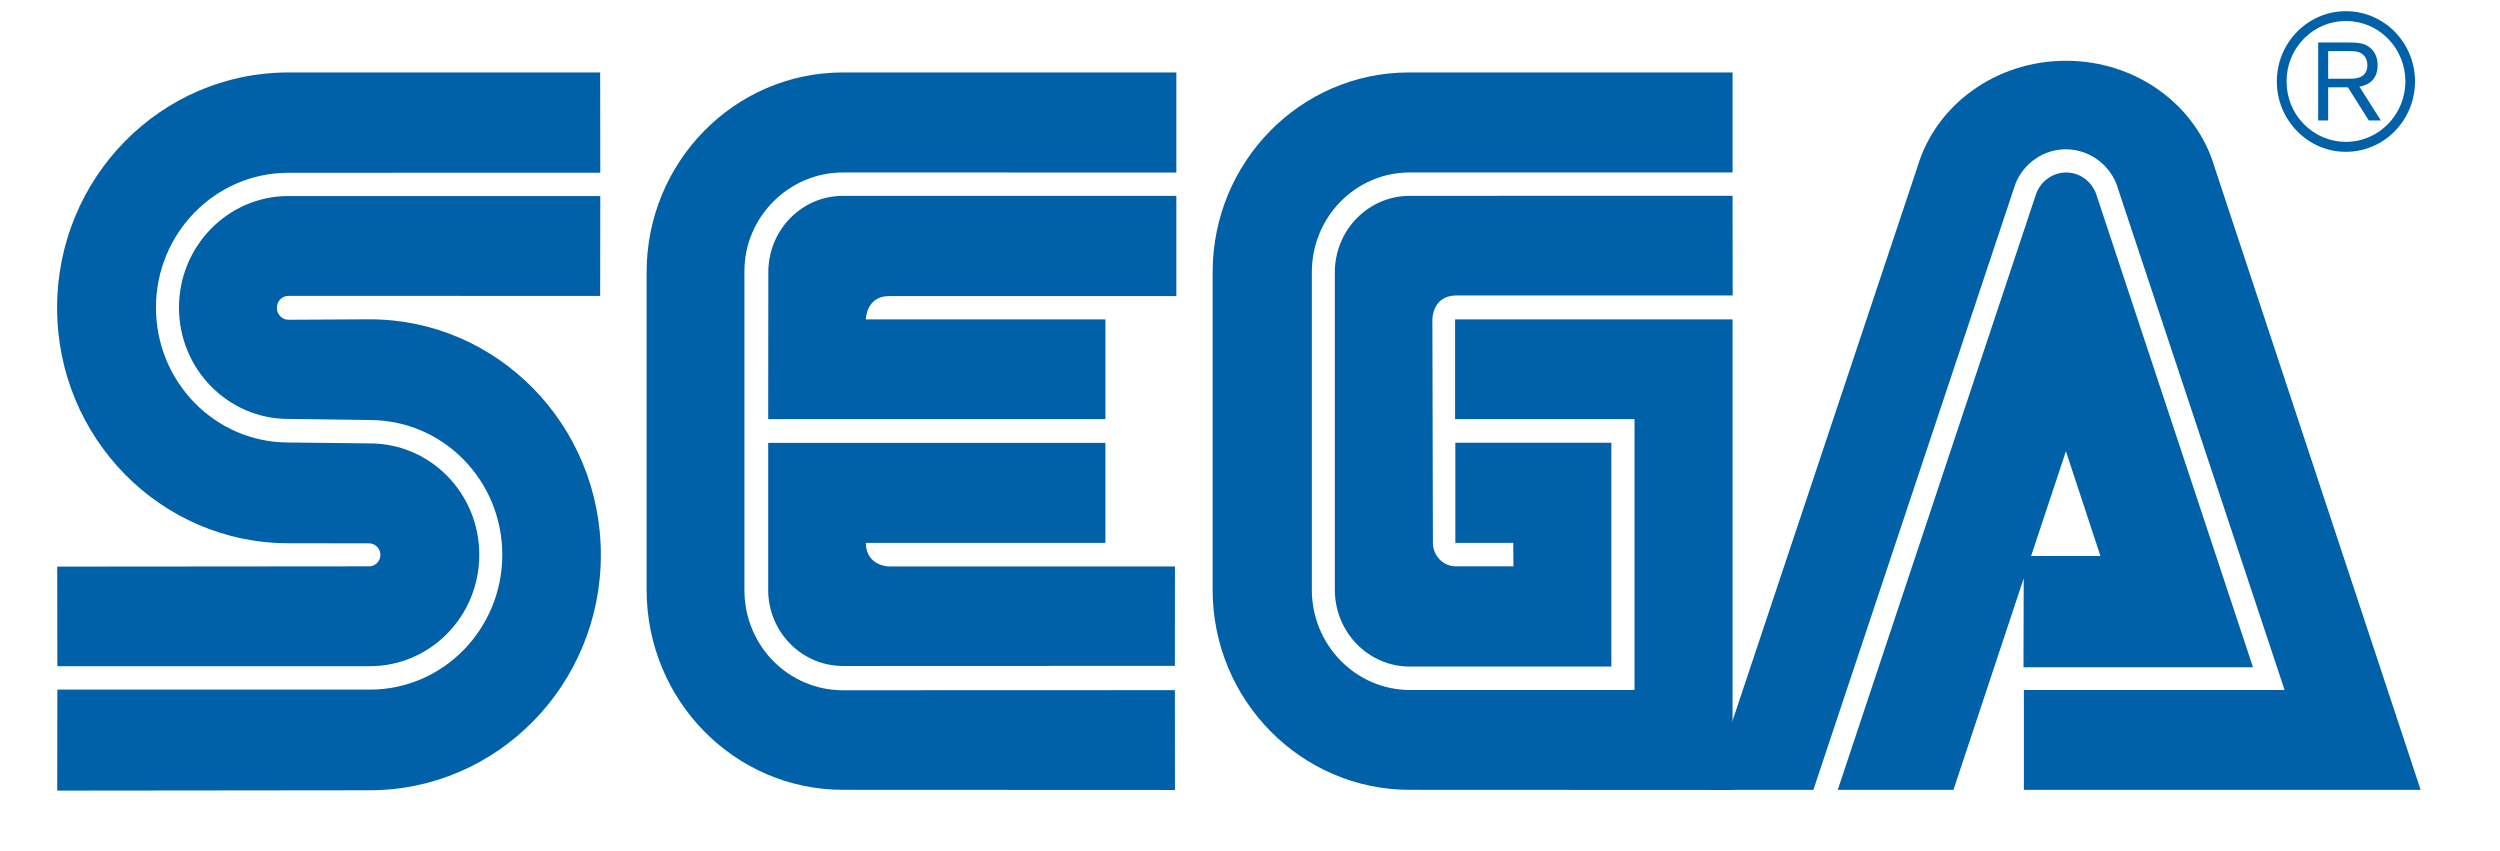 <svg width="191" height="65" viewBox="0 0 191 65" fill="none" xmlns="http://www.w3.org/2000/svg">
<g clip-path="url(#clip0)">
<path d="M4.372 60.402L28.232 60.377C37.994 60.377 45.905 52.322 45.905 42.396C45.905 32.451 37.994 24.395 28.232 24.395L22.035 24.429C21.547 24.429 21.151 24.02 21.151 23.517C21.151 23.014 21.547 22.604 22.035 22.604L45.852 22.609L45.862 14.978H22.03C17.423 14.978 13.674 18.801 13.674 23.497C13.674 28.199 17.422 32.007 22.03 32.007L28.256 32.091C33.849 32.091 38.375 36.698 38.375 42.382C38.375 48.069 33.85 52.687 28.256 52.687H4.381L4.372 60.402Z" fill="#0060A8"/>
<path d="M4.381 50.896H28.256C32.878 50.896 36.617 47.088 36.617 42.381C36.617 37.68 32.878 33.876 28.256 33.876L22.03 33.807C16.446 33.807 11.916 29.195 11.916 23.497C11.916 17.814 16.446 13.201 22.03 13.201L45.862 13.196L45.852 5.535H22.035C12.283 5.535 4.362 13.582 4.362 23.517C4.362 33.452 12.283 41.503 22.035 41.503L28.198 41.513C28.667 41.513 29.063 41.903 29.063 42.396C29.063 42.88 28.667 43.269 28.198 43.269L4.371 43.289L4.381 50.896ZM64.404 52.736C60.264 52.736 56.873 49.366 56.873 45.064V20.72C56.873 16.581 60.264 13.177 64.404 13.177L89.873 13.181V5.535H64.404C56.116 5.535 49.402 12.368 49.402 20.803V45.065C49.402 53.501 56.116 60.343 64.404 60.343L89.766 60.354L89.761 52.727L64.404 52.736Z" fill="#0060A8"/>
<path d="M58.7 20.803C58.7 17.578 61.24 14.963 64.404 14.963H89.873V22.619H67.93C66.172 22.619 66.148 24.4 66.148 24.4H84.454V32.022H58.691L58.7 20.803ZM64.404 50.881C61.25 50.881 58.69 48.282 58.69 45.065V33.837H84.453V41.474H66.147C66.171 43.269 67.929 43.279 67.929 43.279H89.766L89.76 50.871L64.404 50.881ZM107.72 52.716C103.595 52.716 100.224 49.283 100.224 45.064V20.803C100.224 16.58 103.571 13.176 107.701 13.176H132.368V5.535H107.643C99.359 5.535 92.645 12.368 92.645 20.803V45.065C92.645 53.501 99.417 60.343 107.701 60.343L132.368 60.354V24.4H111.169V32.022H124.877V52.716H107.72Z" fill="#0060A8"/>
<path d="M101.982 45.064C101.982 48.296 104.542 50.925 107.701 50.925H123.108V33.827H111.188V41.474H115.612L115.626 43.269H111.221C110.26 43.269 109.473 42.456 109.473 41.474L109.434 24.395C109.434 24.395 109.428 22.619 111.202 22.575H132.376L132.367 14.958L107.699 14.963C106.183 14.963 104.728 15.578 103.656 16.673C102.583 17.769 101.981 19.254 101.981 20.803V45.064H101.982ZM155.547 14.849C155.715 14.361 156.026 13.939 156.439 13.64C156.852 13.341 157.345 13.18 157.851 13.18C158.357 13.18 158.851 13.341 159.263 13.64C159.676 13.939 159.988 14.361 160.155 14.849L172.129 50.979H154.595L154.615 42.48H160.474L157.836 34.473L149.244 60.347H140.405L155.547 14.849Z" fill="#0060A8"/>
<path d="M174.543 52.716H154.624V60.347H184.937L169.172 12.708C167.791 8.061 163.237 4.643 157.845 4.643C152.446 4.643 147.906 8.046 146.514 12.689L130.604 60.348H138.54L153.987 14.021C154.303 13.245 154.837 12.584 155.522 12.118C156.206 11.653 157.01 11.405 157.832 11.406C158.653 11.407 159.455 11.655 160.14 12.118C160.824 12.581 161.36 13.239 161.681 14.011L174.543 52.716Z" fill="#0060A8"/>
<path d="M179.224 11.598C179.917 11.6 180.604 11.462 181.245 11.192C181.886 10.922 182.468 10.525 182.958 10.025C183.953 9.004 184.508 7.657 184.508 6.217C184.508 4.786 183.953 3.444 182.958 2.423C181.966 1.416 180.623 0.852 179.224 0.855C176.322 0.855 173.95 3.257 173.95 6.217C173.95 7.658 174.501 9.004 175.505 10.025C175.992 10.525 176.572 10.922 177.21 11.191C177.849 11.461 178.533 11.6 179.224 11.598ZM174.694 6.216C174.694 4.988 175.158 3.824 176.022 2.951C176.442 2.522 176.942 2.182 177.491 1.951C178.041 1.72 178.63 1.602 179.224 1.604C180.441 1.604 181.581 2.078 182.441 2.951C182.863 3.378 183.197 3.887 183.425 4.448C183.653 5.008 183.77 5.609 183.77 6.216C183.77 8.766 181.731 10.838 179.224 10.838C178.021 10.838 176.881 10.36 176.022 9.486C175.157 8.614 174.694 7.454 174.694 6.216Z" fill="#0060A8"/>
<path d="M177.872 6.67V9.205H177.109V3.246H179.277C180.094 3.256 180.572 3.256 181.026 3.606C181.465 3.937 181.649 4.435 181.649 4.988C181.649 6.379 180.539 6.561 180.258 6.621L181.9 9.205H180.978L179.379 6.67H177.872ZM177.872 6.014H179.422C179.669 6.014 179.901 6.014 180.133 5.955C180.674 5.821 180.867 5.427 180.867 4.993C180.867 4.835 180.852 4.436 180.519 4.159C180.214 3.898 179.828 3.908 179.379 3.908H177.872V6.014Z" fill="#0060A8"/>
</g>
<defs>
<clipPath id="clip0">
<rect width="191" height="65" fill="white"/>
</clipPath>
</defs>
</svg>
